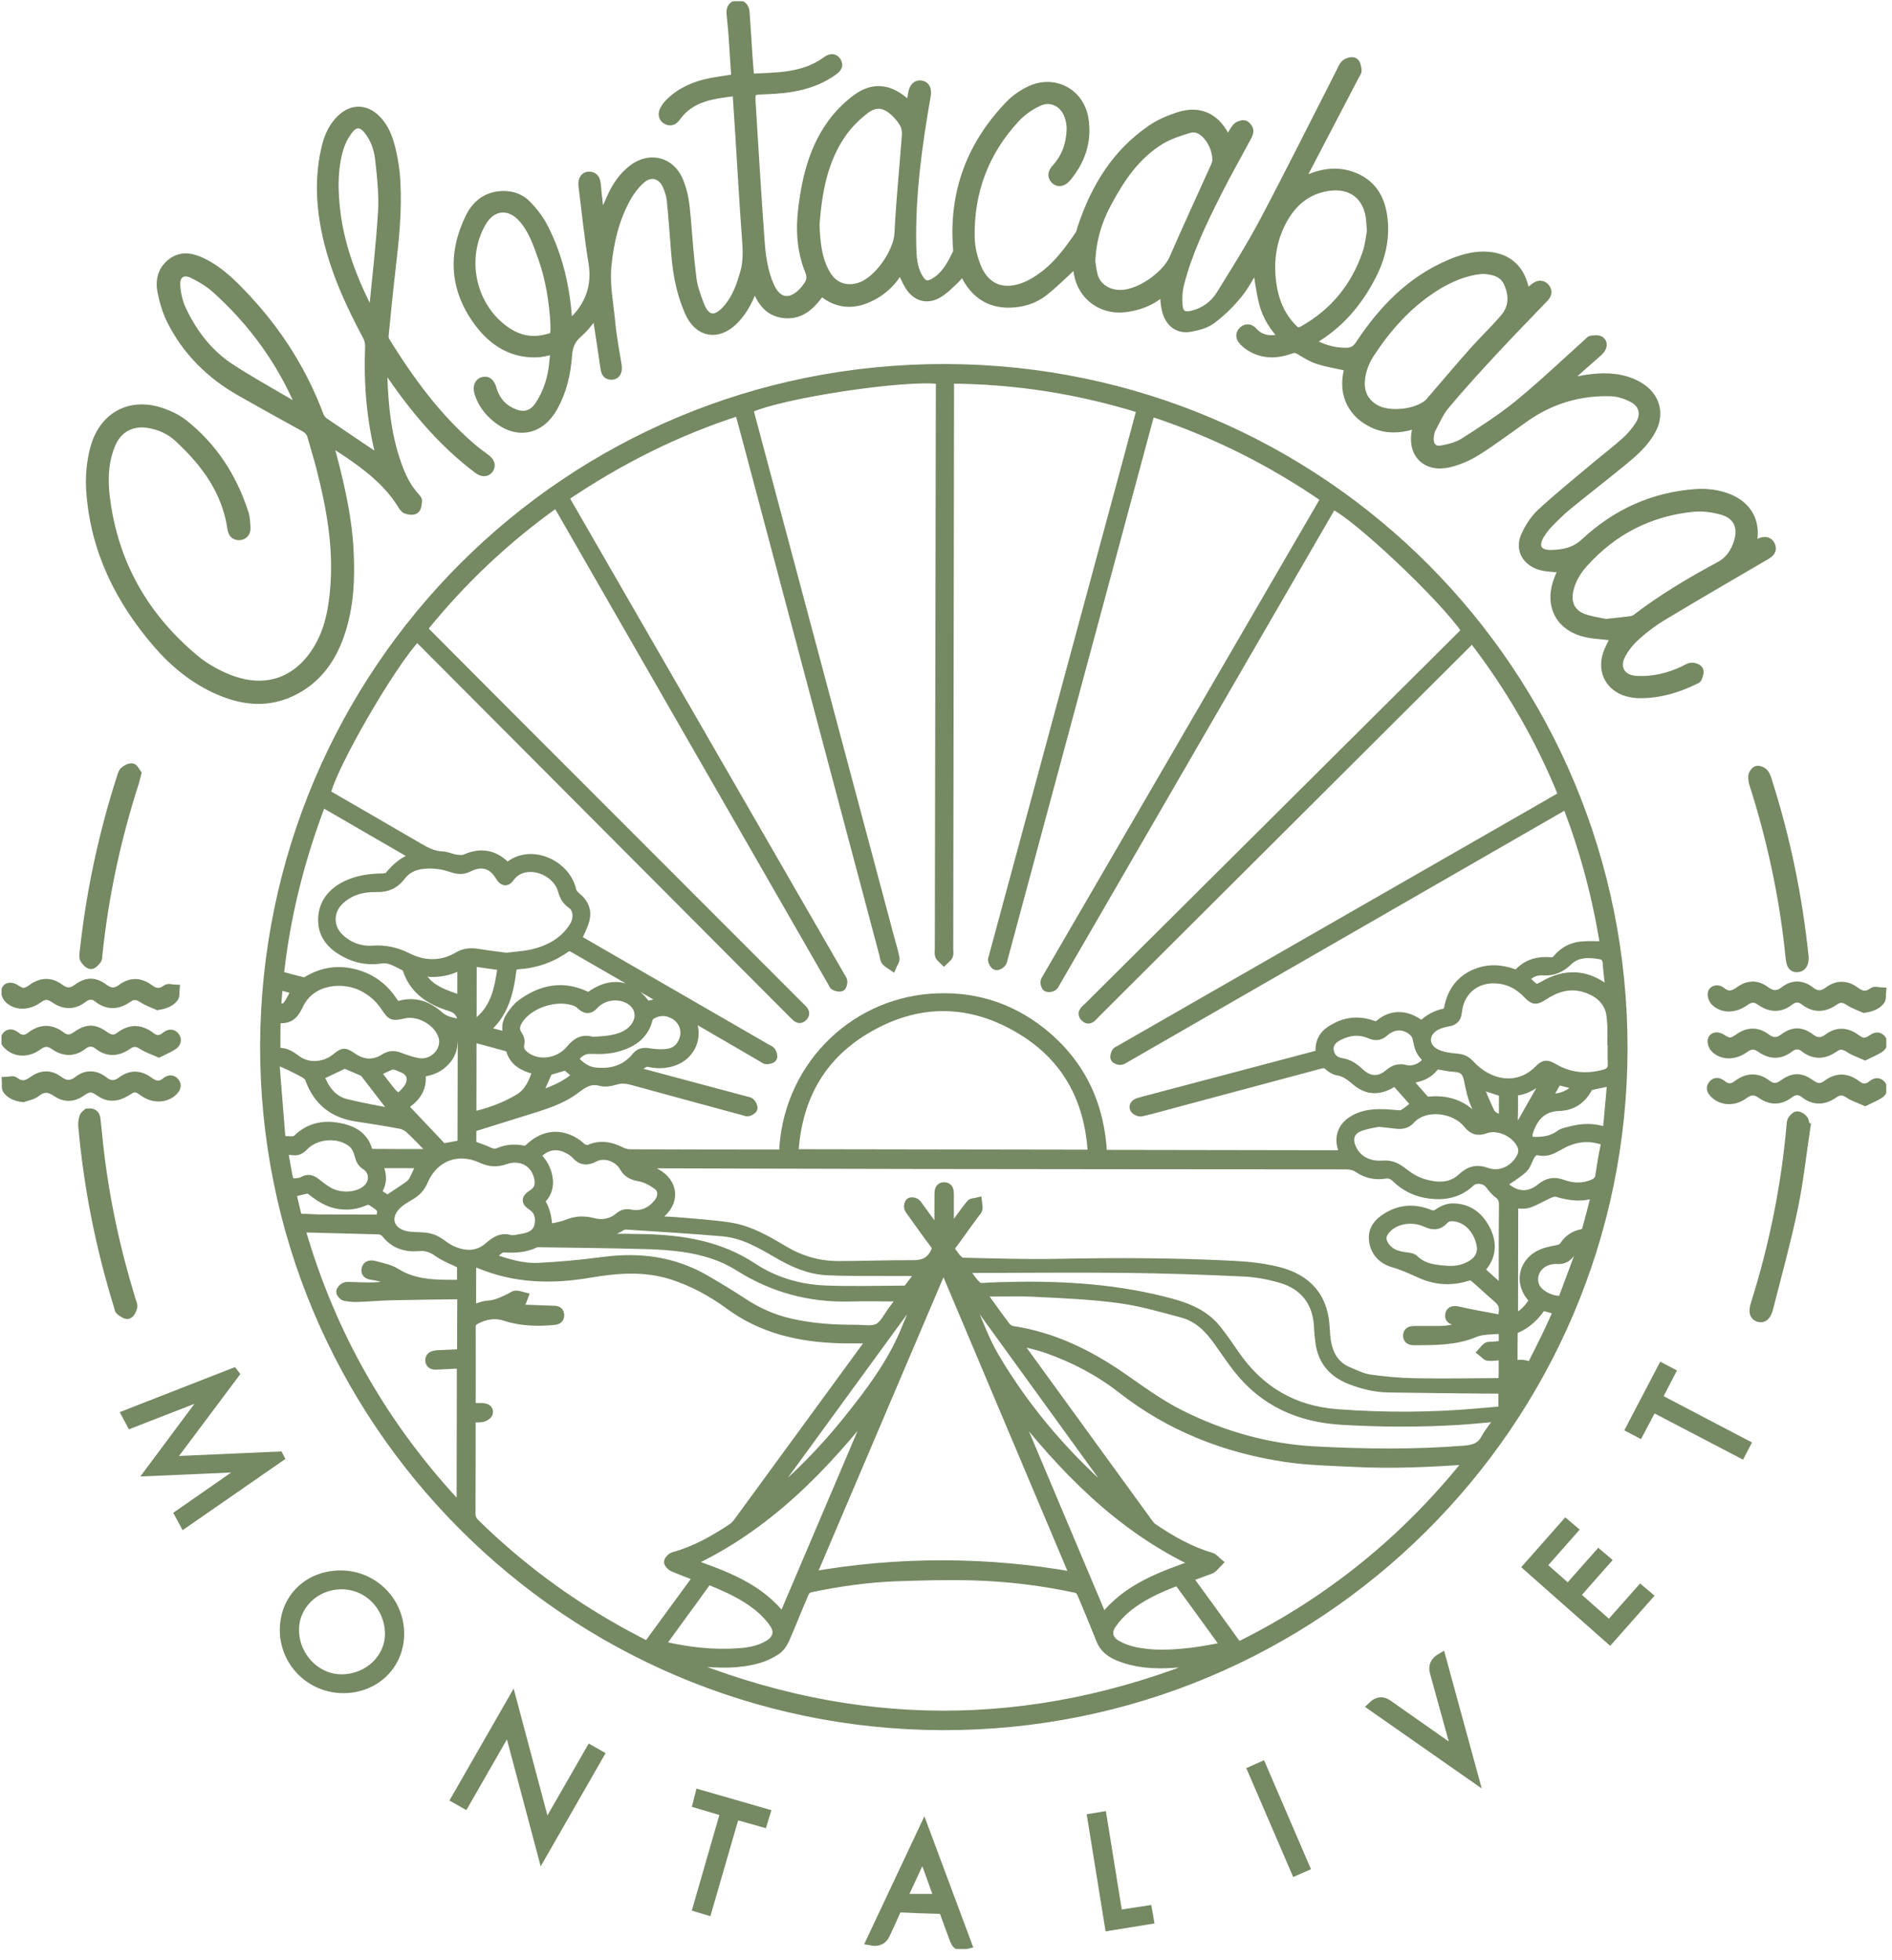 <svg width="195" height="202" viewBox="0 0 195 202" fill="none" xmlns="http://www.w3.org/2000/svg">
<g clip-path="url(#clip0_624_306)">
<path d="M27.308 107.758C27.466 69.266 58.441 37.928 97.446 38.021C136.267 38.114 167.293 69.465 167.243 108.103C167.193 146.691 135.727 177.939 97.117 177.829C58.498 177.719 27.232 146.335 27.308 107.758ZM97.831 39.04C97.831 39.399 97.83 39.665 97.83 39.931C97.802 59.242 97.775 78.553 97.747 97.863C97.747 98.074 97.798 98.309 97.722 98.489C97.646 98.668 97.439 98.792 97.29 98.94C97.144 98.788 96.936 98.659 96.869 98.479C96.795 98.275 96.846 98.025 96.846 97.795C96.882 78.47 96.918 59.146 96.954 39.821C96.954 39.579 96.954 39.336 96.955 39.107C93.452 38.566 80.144 40.594 77.133 42.114C77.177 42.309 77.215 42.513 77.268 42.713C82.087 60.773 86.908 78.833 91.728 96.893C91.896 97.523 92.102 98.145 92.21 98.785C92.246 98.999 92.034 99.256 91.935 99.494C91.725 99.347 91.468 99.237 91.321 99.043C91.193 98.873 91.188 98.61 91.129 98.388C86.415 80.656 81.702 62.925 76.988 45.194C76.739 44.256 76.481 43.32 76.211 42.322C69.695 44.402 63.724 47.422 58.109 51.23C58.226 51.446 58.313 51.615 58.407 51.779C67.807 68.082 77.207 84.385 86.607 100.689C86.692 100.837 86.824 100.991 86.83 101.146C86.837 101.331 86.778 101.633 86.663 101.682C86.498 101.751 86.237 101.675 86.052 101.588C85.935 101.533 85.875 101.347 85.799 101.215C76.511 85.046 67.223 68.877 57.935 52.709C57.758 52.4 57.572 52.097 57.372 51.761C52.118 55.488 47.53 59.825 43.525 64.811C43.7 64.995 43.828 65.135 43.962 65.27C46.885 68.205 49.806 71.142 52.733 74.073C62.641 83.991 72.552 93.905 82.46 103.823C82.723 104.087 83.133 104.376 82.744 104.777C82.348 105.186 82.067 104.764 81.791 104.514C81.777 104.502 81.764 104.487 81.75 104.474C68.96 91.635 56.169 78.796 43.378 65.958C43.247 65.826 43.107 65.703 42.972 65.576C40.359 68.26 34.117 79.051 33.574 81.82C33.71 81.904 33.853 81.997 34.001 82.083C37.053 83.85 40.11 85.609 43.154 87.391C43.923 87.841 44.683 88.227 45.607 88.259C46.055 88.274 46.491 88.507 46.943 88.574C47.282 88.625 47.684 88.674 47.977 88.544C49.631 87.808 51.035 88.123 52.248 89.435C52.305 89.41 52.366 89.398 52.407 89.363C54.68 87.428 58.293 89.113 58.888 91.751C58.948 92.014 59.165 92.286 59.384 92.461C60.15 93.074 60.499 93.86 60.262 94.793C60.089 95.473 59.725 96.105 59.435 96.786C59.469 96.808 59.561 96.875 59.659 96.932C66.1 100.653 72.54 104.373 78.981 108.093C79.146 108.189 79.361 108.257 79.457 108.402C79.566 108.567 79.666 108.859 79.59 108.992C79.512 109.129 79.217 109.18 79.013 109.191C78.882 109.198 78.74 109.069 78.608 108.992C76.205 107.595 73.804 106.195 71.401 104.798C71.269 104.722 71.125 104.666 70.867 104.544C70.99 104.761 71.037 104.844 71.084 104.926C72.072 106.679 71.262 108.765 69.343 109.384C68.522 109.65 67.694 109.666 66.847 109.465C66.641 109.416 66.344 109.526 66.159 109.659C65.889 109.854 65.683 110.137 65.422 110.41C65.602 110.471 65.726 110.522 65.854 110.556C69.501 111.532 73.149 112.505 76.796 113.481C76.981 113.531 77.206 113.554 77.328 113.675C77.467 113.812 77.599 114.059 77.57 114.231C77.547 114.365 77.285 114.497 77.106 114.552C76.979 114.591 76.809 114.507 76.662 114.467C72.833 113.429 69.004 112.396 65.179 111.343C64.592 111.182 64.05 111.117 63.443 111.305C62.962 111.455 62.382 111.562 61.915 111.435C60.817 111.135 60.102 111.627 59.283 112.248C57.783 113.385 55.968 113.899 54.191 114.455C52.33 115.039 50.466 115.619 48.596 116.202L48.593 118.051C49.203 118.28 49.79 118.463 50.341 118.722C50.715 118.898 51.045 118.957 51.432 118.793C52.251 118.446 53.093 118.396 53.968 118.585C54.15 118.624 54.432 118.492 54.582 118.348C56.063 116.929 57.841 116.765 59.489 117.928C59.691 118.071 59.855 118.281 60.072 118.39C60.26 118.483 60.542 118.573 60.706 118.498C61.84 117.979 62.902 118.176 63.966 118.705C64.259 118.85 64.606 118.96 64.929 118.961C70.013 118.983 75.096 118.983 80.18 118.989C80.383 118.989 80.587 118.99 80.788 118.99C81.046 110.255 87.718 103.557 95.898 102.928C100.159 102.6 104.033 103.753 107.379 106.436C111.381 109.647 113.366 113.9 113.603 119.019L138.634 119.06C138.569 118.887 138.518 118.746 138.463 118.607C137.926 117.246 138.37 116.049 139.68 115.37C140.968 114.701 142.347 114.78 143.731 114.9C144.028 114.925 144.388 114.992 144.618 114.861C145.103 114.585 145.521 114.19 145.971 113.84C145.228 113.002 144.509 112.19 143.794 111.384C141.942 112.686 140.693 112.17 139.748 111.374C139.183 110.897 138.655 110.471 137.894 110.35C137.556 110.296 137.207 110.075 136.948 109.838C136.664 109.578 136.42 109.561 136.075 109.653C131.171 110.973 126.265 112.281 121.359 113.593C120.118 113.925 118.884 114.28 117.634 114.572C117.435 114.619 117.056 114.449 116.963 114.272C116.797 113.958 117.07 113.755 117.372 113.653C117.481 113.616 117.593 113.587 117.704 113.558C122.595 112.264 127.486 110.97 132.377 109.676C133.614 109.348 134.851 109.021 136.115 108.687C135.978 107.666 136.274 106.851 137.092 106.286C138.442 105.353 139.91 105.122 141.463 105.688C141.777 105.802 141.973 105.786 142.226 105.572C143.156 104.786 144.216 104.613 145.346 105.05C145.766 105.212 146.142 105.488 146.562 105.725C147.228 105.061 148.019 104.598 148.986 104.436C149.126 104.413 149.292 104.134 149.326 103.951C149.628 102.337 150.438 101.11 151.968 100.425C153.28 99.837 154.615 99.879 155.943 100.359C156.233 100.463 156.394 100.448 156.628 100.209C157.476 99.347 158.561 99.065 159.732 99.159C160.084 99.187 160.3 99.138 160.517 98.87C161.153 98.089 161.999 97.635 162.986 97.541C163.786 97.466 164.599 97.528 165.436 97.53C164.626 92.5 163.353 87.616 161.489 82.853C161.284 82.964 161.166 83.025 161.051 83.091C146.033 91.736 131.015 100.381 115.996 109.025C115.831 109.12 115.657 109.258 115.484 109.263C115.304 109.268 115.035 109.183 114.962 109.051C114.889 108.918 114.971 108.659 115.058 108.492C115.12 108.374 115.297 108.311 115.43 108.235C130.028 99.859 144.626 91.483 159.224 83.107C159.852 82.746 160.477 82.38 161.135 81.999C158.763 76.114 155.63 70.722 151.76 65.716C151.598 65.868 151.471 65.983 151.349 66.104C138.516 78.9 125.684 91.698 112.848 104.491C112.57 104.767 112.266 105.282 111.82 104.811C111.416 104.384 111.896 104.091 112.166 103.822C125.025 91.024 137.887 78.23 150.748 65.434C150.892 65.291 151.026 65.138 151.155 65C148.904 61.618 139.647 52.891 137.321 51.955C137.189 52.181 137.053 52.411 136.919 52.642C127.558 68.812 118.198 84.984 108.836 101.154C108.731 101.335 108.643 101.561 108.482 101.666C108.335 101.761 108.066 101.791 107.914 101.718C107.799 101.663 107.74 101.402 107.736 101.232C107.734 101.095 107.843 100.95 107.919 100.819C117.179 84.877 126.44 68.936 135.701 52.995C136.008 52.468 136.315 51.94 136.649 51.365C131.055 47.493 125.068 44.507 118.587 42.395C118.5 42.666 118.421 42.877 118.363 43.093C113.363 61.659 108.365 80.226 103.364 98.793C103.32 98.958 103.29 99.159 103.179 99.266C103.048 99.393 102.807 99.529 102.665 99.487C102.52 99.444 102.397 99.204 102.34 99.026C102.3 98.898 102.376 98.728 102.416 98.58C107.016 81.572 111.618 64.563 116.219 47.555C116.703 45.764 117.179 43.972 117.674 42.123C111.213 40.107 104.646 39.068 97.831 39.04ZM48.568 135.046C49.178 134.867 49.755 134.586 50.347 134.55C51.19 134.498 51.879 134.123 52.602 133.788C52.794 133.699 52.975 133.528 53.167 133.52C53.412 133.509 53.663 133.624 53.911 133.685C53.819 133.91 53.776 134.184 53.62 134.348C53.437 134.538 53.154 134.631 52.797 134.834C53.041 134.897 53.143 134.944 53.247 134.948C54.45 134.996 55.654 135.039 56.857 135.079C57.203 135.091 57.617 135.038 57.651 135.52C57.688 136.035 57.261 136.054 56.891 136.085C55.254 136.219 53.638 136.164 52.057 135.646C50.993 135.297 49.98 135.493 49.003 136.006C48.657 136.188 48.526 136.412 48.529 136.814C48.544 139.383 48.53 141.951 48.528 144.52C48.527 144.704 48.547 144.887 48.56 145.117C48.967 145.117 49.327 145.113 49.687 145.12C50.023 145.126 50.368 145.235 50.306 145.613C50.276 145.8 49.942 146.022 49.712 146.071C49.349 146.147 48.959 146.09 48.56 146.089C48.544 146.321 48.524 146.47 48.524 146.619C48.52 149.744 48.525 152.868 48.505 155.993C48.503 156.436 48.653 156.741 48.962 157.045C53.38 161.385 58.301 165.05 63.703 168.073C64.686 168.623 65.691 169.136 66.734 169.691C68.506 167.27 70.241 164.899 71.981 162.52C71.061 162.161 70.2 161.847 69.36 161.482C69.168 161.398 68.906 161.106 68.937 160.97C68.983 160.77 69.238 160.528 69.449 160.47C71.661 159.86 73.623 158.748 75.513 157.492C75.745 157.337 75.941 157.106 76.108 156.878C80.603 150.738 85.093 144.594 89.581 138.449C89.677 138.318 89.753 138.174 89.885 137.96C88.691 137.958 87.582 137.984 86.476 137.95C82.395 137.825 78.569 136.959 75.182 134.469C73.398 133.158 71.43 132.086 69.289 131.398C66.461 130.488 63.607 130.715 60.753 131.202C56.88 131.862 53.081 131.781 49.399 130.23C49.16 130.129 48.865 130.158 48.576 130.124L48.568 135.046ZM66.973 125.819C68.06 125.873 69.01 125.893 69.954 125.974C71.709 126.125 73.472 126.235 75.21 126.502C77.293 126.821 79.088 127.906 80.87 128.956C82.584 129.965 84.425 130.478 86.396 130.478C88.965 130.477 91.533 130.375 94.102 130.391C95.119 130.398 95.85 130.116 96.35 129.193C96.549 128.825 96.629 128.595 96.355 128.233C95.534 127.148 94.751 126.034 93.958 124.928C93.847 124.774 93.705 124.613 93.674 124.438C93.647 124.281 93.702 124.028 93.813 123.952C93.926 123.875 94.181 123.909 94.32 123.988C94.476 124.076 94.578 124.265 94.691 124.418C95.355 125.321 96.015 126.227 96.765 127.253C96.784 126.915 96.802 126.733 96.802 126.551C96.808 125.401 96.806 124.251 96.814 123.101C96.816 122.743 96.847 122.344 97.319 122.353C97.785 122.361 97.811 122.758 97.811 123.117C97.813 124.267 97.809 125.417 97.812 126.567C97.813 126.701 97.844 126.834 97.873 127.061C98.088 126.772 98.237 126.574 98.385 126.374C98.942 125.618 99.482 124.848 100.072 124.118C100.184 123.979 100.491 123.997 100.708 123.943C100.731 124.165 100.797 124.393 100.763 124.606C100.738 124.759 100.583 124.893 100.481 125.033C99.817 125.948 99.141 126.855 98.489 127.779C97.72 128.866 97.656 128.499 98.507 129.642C98.677 129.871 98.992 130.132 99.245 130.137C102.504 130.206 105.766 130.314 109.025 130.25C115.087 130.13 121.146 130.142 127.2 130.46C128.686 130.538 130.191 130.702 131.632 131.053C134.179 131.676 136.003 133.149 136.446 135.909C136.54 136.493 136.548 137.091 136.603 137.682C136.758 139.346 137.339 140.745 139.016 141.419C139.725 141.705 140.435 142.07 141.176 142.174C142.707 142.387 144.258 142.529 145.803 142.557C148.716 142.609 151.632 142.563 154.546 142.54C154.686 142.539 154.94 142.374 154.944 142.277C154.977 141.424 154.965 140.57 154.966 139.659C154.384 139.708 153.888 139.795 153.399 139.767C153.2 139.756 153.015 139.494 152.823 139.347C152.978 139.178 153.107 138.965 153.296 138.855C153.446 138.768 153.669 138.809 153.86 138.791C154.216 138.756 154.572 138.72 154.962 138.681C154.963 138.196 155 137.772 154.944 137.359C154.925 137.213 154.67 136.975 154.54 136.986C153.685 137.059 152.76 137.013 151.996 137.335C149.996 138.176 147.919 138.136 145.833 138.158C145.492 138.162 145.126 138.125 145.109 137.69C145.091 137.208 145.482 137.174 145.84 137.171C146.704 137.164 147.567 137.17 148.43 137.169C149.502 137.166 150.498 136.855 151.472 136.383C151.032 136.256 150.591 136.171 150.146 136.111C149.784 136.061 149.392 135.996 149.442 135.54C149.492 135.079 149.887 135.082 150.25 135.154C150.775 135.259 151.296 135.387 151.823 135.489C152.847 135.687 153.874 135.873 154.962 136.075C154.963 135.716 154.933 135.464 154.969 135.223C155.061 134.613 154.827 134.179 154.366 133.786C153.533 133.079 152.751 132.315 151.917 131.609C151.772 131.486 151.453 131.452 151.26 131.516C149.612 132.064 147.965 131.948 146.434 131.257C145.504 130.837 144.603 130.419 143.613 130.134C142.497 129.814 141.711 129.003 141.593 127.796C141.469 126.545 142.317 125.821 143.298 125.301C144.592 124.616 145.956 124.627 147.302 125.163C147.679 125.313 147.916 125.295 148.27 125.05C148.674 124.771 149.208 124.544 149.689 124.538C151.377 124.515 152.512 125.488 153.185 126.919C153.808 128.243 153.672 129.571 152.636 130.712C152.59 130.763 152.565 130.833 152.507 130.935C153.296 131.646 154.071 132.345 154.967 133.153C154.967 132.787 154.968 132.582 154.968 132.378C154.972 129.656 154.961 126.934 154.992 124.212C154.999 123.682 154.87 123.325 154.43 123.007C154.082 122.756 153.809 122.388 153.54 122.042C153.084 121.458 152.048 121.331 151.524 121.829C150.365 122.932 148.961 123.233 147.428 123.053C146.075 122.895 144.886 122.352 143.904 121.394C143.555 121.054 143.201 120.913 142.676 120.996C141.742 121.143 140.829 120.937 140.042 120.402C139.616 120.112 139.192 120.03 138.698 120.029C123.833 120.021 108.968 120.01 94.102 119.987C84.722 119.973 75.343 119.941 65.963 119.917C65.731 119.916 65.499 119.916 65.267 119.916C65.257 119.992 65.246 120.068 65.236 120.145C65.433 120.209 65.629 120.274 65.826 120.338C66.42 120.532 67.065 120.636 67.601 120.935C69.495 121.991 69.584 123.966 67.833 125.252C67.594 125.427 67.338 125.579 66.973 125.819ZM151.471 150.424C147.426 150.723 143.444 150.899 139.456 150.693C137.121 150.573 134.767 150.532 132.462 150.184C126.295 149.252 120.626 147.037 115.674 143.166C113.323 141.329 110.72 139.963 107.917 138.979C106.917 138.628 105.866 138.419 104.839 138.144C104.865 138.426 104.947 138.573 105.046 138.708C109.459 144.79 113.874 150.871 118.292 156.949C118.437 157.149 118.594 157.36 118.794 157.496C120.67 158.775 122.631 159.886 124.83 160.534C125.078 160.607 125.267 160.878 125.484 161.057C125.297 161.25 125.124 161.46 124.917 161.627C124.788 161.731 124.61 161.778 124.449 161.837C123.779 162.084 123.107 162.327 122.388 162.589C124.037 164.857 125.657 167.067 127.251 169.295C127.518 169.667 127.728 169.703 128.132 169.5C137.169 164.968 144.83 158.741 151.161 150.871C151.264 150.743 151.349 150.6 151.471 150.424ZM124.556 171.231C124.552 171.179 124.548 171.126 124.544 171.074C123.25 171.195 121.959 171.357 120.662 171.426C118.832 171.524 117.017 171.4 115.295 170.692C114.494 170.363 113.827 169.876 113.486 169.028C112.83 167.394 112.167 165.763 111.474 164.145C111.388 163.943 111.126 163.728 110.91 163.681C107.398 162.926 103.839 162.49 100.251 162.394C97.685 162.325 95.113 162.391 92.546 162.477C89.495 162.579 86.477 163.009 83.49 163.634C83.261 163.682 82.982 163.914 82.888 164.13C82.189 165.745 81.554 167.389 80.843 168.998C80.658 169.417 80.34 169.848 79.965 170.095C79.4 170.467 78.755 170.769 78.102 170.95C76.114 171.503 74.082 171.449 72.05 171.236C71.669 171.196 71.29 171.137 70.91 171.089C70.538 171.042 70.165 170.998 69.792 170.953C69.791 171.016 69.789 171.078 69.788 171.14C88.034 178.689 106.291 178.712 124.556 171.231ZM97.243 130.367C92.651 141.151 88.127 151.777 83.557 162.51C88.132 161.699 92.643 161.316 97.19 161.323C101.738 161.331 106.25 161.727 110.825 162.556C106.291 151.81 101.801 141.169 97.243 130.367ZM81.787 118.95L112.62 119C112.346 113.487 110.078 109.096 105.404 106.21C100.069 102.916 94.519 102.882 89.148 106.122C84.401 108.986 82.09 113.391 81.787 118.95ZM101.275 133.144C101.251 133.226 101.227 133.308 101.204 133.391C102.009 134.504 102.801 135.628 103.632 136.722C103.796 136.937 104.099 137.133 104.363 137.173C108.552 137.814 112.227 139.617 115.672 142.01C117.604 143.352 119.526 144.762 121.618 145.811C126.004 148.011 130.664 149.335 135.611 149.589C140.729 149.853 145.839 149.915 150.953 149.5C151.888 149.424 152.631 149.212 153.114 148.318C153.466 147.665 153.96 147.089 154.386 146.474C154.466 146.358 154.52 146.223 154.62 146.031C154.269 146.052 154.003 146.062 153.737 146.084C152.611 146.178 151.486 146.296 150.358 146.366C146.336 146.613 142.314 146.596 138.291 146.357C133.933 146.098 130.268 144.485 127.551 140.982C126.882 140.12 126.266 139.216 125.639 138.322C124.682 136.958 123.548 135.773 121.899 135.328C119.743 134.746 117.577 134.117 115.373 133.82C112.532 133.436 109.652 133.314 106.785 133.17C104.952 133.077 103.112 133.147 101.275 133.144ZM47.605 130.303C46.701 129.852 45.857 129.551 45.157 129.048C44.512 128.585 43.917 128.39 43.12 128.457C41.869 128.563 40.702 128.226 39.875 127.203C39.599 126.86 39.321 126.733 38.912 126.724C36.42 126.666 33.928 126.594 31.435 126.531C31.291 126.527 31.145 126.555 30.926 126.575C34.081 137.622 39.604 147.236 47.56 155.635L47.584 140.54C46.727 140.583 45.909 140.619 45.092 140.666C44.744 140.686 44.375 140.678 44.334 140.256C44.29 139.803 44.676 139.714 45.035 139.671C45.224 139.649 45.418 139.659 45.609 139.65C46.259 139.62 46.909 139.588 47.554 139.557C47.581 139.47 47.611 139.416 47.611 139.363C47.617 137.523 47.612 135.682 47.63 133.842C47.634 133.433 47.374 133.414 47.103 133.418C44.824 133.445 42.545 133.468 40.267 133.522C39.157 133.549 38.05 133.654 36.941 133.692C36.483 133.708 36.015 133.679 35.567 133.592C35.398 133.558 35.159 133.304 35.157 133.147C35.154 132.987 35.374 132.764 35.55 132.678C35.722 132.593 35.962 132.635 36.171 132.639C36.957 132.651 37.744 132.708 38.528 132.677C39.284 132.648 40.036 132.532 40.79 132.454C40.083 131.822 39.283 131.55 38.423 131.433C38.06 131.384 37.676 131.294 37.755 130.833C37.832 130.388 38.247 130.364 38.587 130.46C39.322 130.667 40.123 130.798 40.751 131.193C42.883 132.535 45.233 132.407 47.602 132.411L47.605 130.303ZM99.251 130.706C99.799 131.439 100.172 132.14 100.737 132.612C101.022 132.85 101.653 132.683 102.127 132.687C102.414 132.689 102.702 132.666 102.989 132.657C108.658 132.48 114.292 132.73 119.826 134.109C121.907 134.628 123.948 135.255 125.361 137.026C126.017 137.849 126.62 138.716 127.213 139.587C129.763 143.329 133.285 145.407 137.802 145.746C142.724 146.116 147.647 146.096 152.566 145.645C153.345 145.574 154.124 145.512 154.93 145.443L154.933 143.145C154.288 143.144 153.681 143.148 153.074 143.141C149.757 143.106 146.44 143.079 143.123 143.024C141.77 143.002 140.47 142.691 139.205 142.199C137.38 141.488 136.285 140.219 136.062 138.247C136.009 137.772 135.949 137.295 135.931 136.817C135.836 134.305 134.537 132.488 132.097 131.762C130.842 131.388 129.516 131.136 128.21 131.074C124.131 130.881 120.048 130.741 115.965 130.698C110.654 130.642 105.341 130.699 100.029 130.707C99.826 130.707 99.623 130.706 99.251 130.706ZM52.198 98.703C53.114 98.584 54.041 98.542 54.928 98.333C56.632 97.929 58.111 97.119 59.113 95.611C59.685 94.751 59.637 93.67 58.933 93.176C58.425 92.82 58.167 92.381 58.009 91.796C57.386 89.495 53.917 88.398 52.487 90.478C52.18 90.924 51.853 90.8 51.572 90.331C51.348 89.956 51.042 89.579 50.68 89.345C49.898 88.841 49.061 88.979 48.269 89.378C47.713 89.659 47.196 89.626 46.612 89.424C46.004 89.214 45.35 89.064 44.709 89.031C43.43 88.965 42.162 89.163 41.333 90.251C40.661 91.131 39.908 91.471 38.792 91.447C37.357 91.417 35.97 91.776 34.897 92.856C33.818 93.942 33.828 95.598 34.923 96.664C35.897 97.612 37.113 98.055 38.432 97.969C39.704 97.885 40.829 98.131 41.961 98.699C43.73 99.586 45.537 99.62 47.288 98.579C47.92 98.204 48.583 98.19 49.287 98.305C50.248 98.463 51.217 98.571 52.198 98.703ZM166.203 107.234L166.159 107.234C166.16 106.659 166.2 106.081 166.151 105.511C166.101 104.929 166.073 104.306 165.84 103.788C165.348 102.692 164.384 102.076 163.258 101.755C161.726 101.317 160.355 101.753 159.063 102.603C158.286 103.114 158.065 103.074 157.429 102.406C156.515 101.446 155.428 100.908 154.082 100.858C152.206 100.787 150.663 101.93 150.265 103.75C150.216 103.974 150.187 104.202 150.155 104.429C150.08 104.958 149.782 105.214 149.248 105.303C148.803 105.378 148.34 105.501 147.95 105.719C146.656 106.443 146.644 107.934 147.969 108.601C148.591 108.914 149.346 109.031 150.053 109.084C150.631 109.127 151.05 109.269 151.448 109.708C153.374 111.832 156.406 112.495 158.6 110.29C159.21 109.677 159.428 109.72 160.18 110.151C161.834 111.1 163.583 111.229 165.396 110.728C165.927 110.581 166.239 110.267 166.209 109.648C166.17 108.845 166.202 108.039 166.203 107.234ZM28.744 100.571C29.61 100.802 30.4 101.026 31.198 101.214C31.356 101.251 31.573 101.188 31.719 101.1C33.246 100.178 34.878 99.95 36.588 100.405C38.247 100.846 39.551 101.809 40.486 103.254C40.676 103.547 40.844 103.743 41.263 103.629C42.792 103.215 44.12 103.715 45.241 104.721C45.955 105.361 46.813 105.378 47.641 105.635C47.719 104.673 47.339 104.047 46.499 103.757C46.264 103.676 46.025 103.603 45.792 103.517C44.043 102.87 42.661 101.832 42.029 99.991C41.981 99.852 41.914 99.658 41.803 99.609C40.979 99.246 40.249 98.655 39.227 98.814C37.754 99.044 36.362 98.688 35.11 97.889C34.139 97.27 33.433 96.429 33.309 95.224C33.132 93.494 34.011 92.071 35.748 91.257C36.881 90.726 38.084 90.55 39.324 90.531C39.593 90.527 39.966 90.496 40.109 90.326C40.86 89.433 41.675 88.652 42.981 88.319C39.632 86.38 36.415 84.517 33.149 82.625C30.912 88.461 29.411 94.374 28.744 100.571ZM52.743 127.805C52.746 127.821 52.748 127.837 52.751 127.853C53.239 127.764 53.733 127.699 54.213 127.581C54.909 127.409 55.444 127.022 55.585 126.277C55.742 125.445 55.567 124.733 54.791 124.23C54.217 123.858 54.249 123.52 54.83 123.155C55.48 122.748 55.7 122.256 55.57 121.504C55.281 119.831 53.761 118.928 52.048 119.518C51.185 119.816 50.472 119.771 49.642 119.388C47.138 118.232 44.664 119.22 43.603 121.727C43.33 122.373 42.896 122.837 42.29 123.19C41.765 123.496 41.214 123.812 40.802 124.245C39.7 125.403 40.024 126.822 41.543 127.311C42.283 127.549 43.125 127.455 43.915 127.559C44.273 127.607 44.643 127.718 44.958 127.891C45.476 128.175 45.923 128.595 46.453 128.847C47.81 129.493 49.205 129.564 50.385 128.528C51.074 127.922 51.707 127.52 52.628 127.803C52.663 127.814 52.705 127.805 52.743 127.805ZM50.453 129.629C52.127 130.205 53.768 130.747 55.484 130.666C57.737 130.559 59.99 130.339 62.227 130.047C65.894 129.568 69.378 130.004 72.615 131.868C73.975 132.651 75.317 133.471 76.63 134.33C78.091 135.285 79.653 135.976 81.349 136.375C83.601 136.904 85.892 137.057 88.197 137.046C88.982 137.043 89.889 137.236 90.518 136.911C91.163 136.576 91.542 135.722 92.026 135.086C92.39 134.607 92.735 134.114 93.074 133.648C91.195 133.645 89.376 133.599 87.56 133.647C83.457 133.758 79.683 132.725 76.21 130.546C75.597 130.161 74.945 129.818 74.275 129.548C71.765 128.536 69.108 128.318 66.444 128.244C62.804 128.142 59.163 128.112 55.522 128.056C55.391 128.054 55.246 128.066 55.131 128.121C54.128 128.597 53.07 128.662 51.984 128.591C51.799 128.579 51.572 128.659 51.421 128.772C51.101 129.01 50.819 129.299 50.453 129.629ZM123.446 161.155C115.38 157.409 109.512 151.25 104.202 144.433C107.357 151.916 110.513 159.399 113.682 166.915C116.182 163.649 119.802 162.449 123.446 161.155ZM70.951 161.071C74.571 162.377 78.223 163.584 80.685 166.864C83.889 159.334 87.067 151.863 90.245 144.393C84.907 151.216 79.015 157.344 70.951 161.071ZM28.401 108.409C28.49 108.441 28.599 108.516 28.702 108.509C29.45 108.46 29.99 108.85 30.557 109.271C31.708 110.127 33.412 110.033 34.575 109.119C35.446 108.435 35.449 108.43 36.403 109.06C37.476 109.769 38.575 109.789 39.642 109.109C40.157 108.781 40.607 108.768 41.154 108.974C41.796 109.215 42.456 109.454 43.129 109.56C44.773 109.818 46.178 108.202 45.654 106.716C45.118 105.201 43.165 104.12 41.608 104.479C40.464 104.743 40.381 104.73 39.718 103.728C39.129 102.839 38.353 102.178 37.42 101.691C35.445 100.658 32.045 100.838 30.758 103.579C30.331 104.49 29.879 105.03 28.834 104.955C28.701 104.945 28.43 105.205 28.425 105.347C28.387 106.359 28.402 107.373 28.401 108.409ZM142.38 115.672C142.369 115.64 142.358 115.609 142.348 115.577C141.592 115.753 140.8 115.841 140.088 116.126C139.106 116.518 138.845 117.379 139.273 118.349C139.798 119.54 140.973 120.241 142.529 120.121C143.38 120.056 143.968 120.365 144.601 120.861C145.207 121.336 145.904 121.771 146.632 121.994C148.025 122.42 149.513 122.509 150.658 121.446C151.481 120.681 152.176 120.484 153.247 120.865C154.583 121.339 156.029 120.658 156.736 119.423C156.99 118.978 157.077 118.496 156.844 117.999C156.232 116.694 154.406 115.844 153.067 116.335C152.284 116.623 151.799 116.444 151.292 115.81C149.975 114.165 146.849 113.722 145.339 115.399C144.938 115.844 144.425 115.911 143.863 115.834C143.37 115.767 142.875 115.725 142.38 115.672ZM56.435 126.704C57.156 126.53 57.854 126.446 58.48 126.189C59.36 125.827 60.203 125.801 61.11 126.037C62.109 126.297 63.057 126.121 63.859 125.433C64.197 125.143 64.529 125.087 64.967 125.166C66.199 125.388 67.186 124.918 67.925 123.937C68.358 123.362 68.358 122.577 67.812 122.17C67.264 121.762 66.606 121.393 65.948 121.272C65.232 121.141 64.725 120.954 64.346 120.285C63.74 119.215 62.299 118.724 61.252 119.269C60.467 119.678 59.924 119.609 59.344 118.96C59.075 118.66 58.673 118.449 58.295 118.281C57.191 117.789 55.999 118.129 55.216 119.134C55.87 119.75 56.307 120.496 56.458 121.396C56.619 122.357 56.308 123.159 55.589 123.785C56.109 124.407 56.392 125.38 56.435 126.704ZM56.333 127.586C56.723 127.606 57.333 127.662 57.943 127.665C60.8 127.681 63.658 127.626 66.514 127.703C70.419 127.809 74.17 128.414 77.561 130.656C79.781 132.124 82.366 132.893 85.049 132.997C87.746 133.102 90.451 133.019 93.153 133.011C93.299 133.011 93.506 132.992 93.579 132.9C94.081 132.267 94.554 131.612 94.992 131.024C93.578 131.022 92.22 131.026 90.861 131.016C88.984 131.003 87.104 131.037 85.231 130.943C83.376 130.849 81.723 130.102 80.129 129.17C78.377 128.145 76.59 127.114 74.516 126.934C71.216 126.648 67.907 126.457 64.602 126.236C64.42 126.223 64.2 126.253 64.054 126.349C62.945 127.072 61.772 127.125 60.523 126.799C60.138 126.699 59.688 126.706 59.297 126.795C58.243 127.037 57.205 127.349 56.333 127.586ZM61.059 107.373C61.661 107.322 62.297 107.314 62.916 107.205C63.89 107.033 64.821 106.733 65.457 105.892C66.24 104.857 65.967 103.596 64.826 102.967C63.645 102.317 62.053 102.591 61.154 103.601C60.796 104.003 60.422 104.024 60.011 103.677C59.838 103.531 59.669 103.36 59.467 103.27C57.531 102.403 54.499 103.349 53.385 105.143C53.051 105.681 52.968 106.185 53.362 106.742C53.502 106.941 53.614 107.259 53.56 107.478C53.382 108.186 53.703 108.613 54.237 108.975C55.585 109.887 57.634 109.6 58.803 108.207C59.427 107.463 60.058 107.05 61.059 107.373ZM126.386 169.736C124.722 167.436 123.168 165.279 121.593 163.138C121.513 163.029 121.216 162.978 121.072 163.033C119.333 163.701 117.641 164.478 116.183 165.652C115.568 166.148 115.001 166.75 114.557 167.402C113.984 168.24 114.197 169.053 115.068 169.551C115.606 169.859 116.214 170.093 116.82 170.229C118.767 170.668 120.742 170.568 122.705 170.344C123.894 170.209 125.07 169.958 126.386 169.736ZM68.044 169.544C68.18 169.605 68.26 169.658 68.348 169.679C70.897 170.277 73.478 170.57 76.094 170.391C77.184 170.317 78.266 170.129 79.228 169.554C80.137 169.009 80.392 168.191 79.795 167.318C79.35 166.666 78.779 166.069 78.164 165.572C76.723 164.408 75.046 163.645 73.34 162.948C73.026 162.82 72.867 162.901 72.682 163.161C71.793 164.407 70.885 165.64 69.984 166.877C69.345 167.756 68.705 168.635 68.044 169.544ZM44.721 118.883C44.539 118.675 44.426 118.533 44.3 118.405C43.629 117.72 42.975 117.017 42.272 116.367C42.011 116.126 41.65 115.921 41.305 115.856C39.8 115.572 38.286 115.325 36.77 115.103C34.41 114.758 32.802 113.498 31.969 111.26C31.935 111.17 31.921 111.061 31.86 110.997C31.725 110.856 31.582 110.709 31.413 110.617C30.879 110.327 30.338 110.049 29.789 109.789C29.363 109.587 28.922 109.419 28.487 109.236C28.421 109.292 28.354 109.349 28.288 109.405C28.507 112.139 28.725 114.873 28.94 117.563C29.45 117.59 29.811 117.631 30.17 117.616C30.339 117.61 30.547 117.539 30.664 117.423C31.777 116.321 33.149 115.97 34.634 116.191C36.13 116.415 37.455 116.975 37.907 118.655C37.941 118.78 38.209 118.917 38.37 118.919C40.325 118.94 42.281 118.937 44.237 118.937C44.362 118.937 44.487 118.91 44.721 118.883ZM164.474 122.914C163.088 123.446 161.768 123.258 160.438 122.856C160.2 122.784 159.868 122.914 159.613 123.027C158.904 123.341 158.238 123.77 157.506 124.005C157.045 124.152 156.498 124.031 155.976 124.03L155.956 135.984C157.001 135.605 157.611 134.852 158.161 134.005C158.061 133.895 157.999 133.825 157.935 133.756C156.662 132.376 156.909 130.385 158.541 129.437C159.1 129.112 159.786 128.961 160.434 128.848C160.811 128.783 161.062 128.677 161.269 128.364C161.703 127.709 162.319 127.329 163.099 127.181C163.268 127.149 163.491 126.953 163.538 126.789C163.865 125.649 164.154 124.497 164.448 123.348C164.479 123.226 164.465 123.093 164.474 122.914ZM68.681 103.231C68.476 103.106 68.299 102.994 68.119 102.89C65.1 101.14 62.084 99.388 59.057 97.654C58.884 97.555 58.551 97.504 58.417 97.601C56.932 98.677 55.282 99.278 53.46 99.399C52.965 99.431 52.774 99.58 52.704 100.131C52.415 102.407 51.853 104.585 49.935 106.123C49.913 106.14 49.918 106.193 49.903 106.268C50.721 106.483 51.539 106.699 52.481 106.947C52.093 106.044 52.246 105.314 52.715 104.659C53.002 104.257 53.308 103.835 53.697 103.544C55.864 101.925 58.176 101.502 60.674 102.816C62.915 101.079 65.053 101.409 66.623 103.701C67.308 103.545 67.968 103.394 68.681 103.231ZM149.273 130.975C150.185 131.022 151.029 130.806 151.794 130.32C152.47 129.89 152.813 129.195 152.708 128.458C152.542 127.291 151.768 125.881 150.333 125.476C149.8 125.326 149.211 125.279 148.815 125.708C148.244 126.326 147.717 126.309 146.986 125.982C145.459 125.3 143.699 125.658 142.8 126.715C142.292 127.313 142.267 127.845 142.719 128.488C143.252 129.246 144.044 129.472 144.907 129.575C145.184 129.608 145.535 129.638 145.71 129.811C146.714 130.804 147.991 130.887 149.273 130.975ZM95.415 132.231C95.375 132.198 95.336 132.165 95.296 132.132C89.718 139.783 84.139 147.435 78.561 155.086C78.846 155.028 79.027 154.888 79.203 154.741C82.172 152.268 84.874 149.528 87.292 146.519C89.657 143.576 91.945 140.576 93.383 137.032C94.037 135.422 94.736 133.831 95.415 132.231ZM99.184 132.139C99.141 132.163 99.098 132.187 99.055 132.21C99.371 132.962 99.673 133.72 100.004 134.465C100.803 136.265 101.46 138.151 102.452 139.839C105.852 145.62 110.226 150.599 115.349 154.923C115.481 155.035 115.634 155.123 115.776 155.222C115.799 155.195 115.821 155.168 115.843 155.142C110.29 147.474 104.737 139.807 99.184 132.139ZM47.653 117.988C47.653 117.79 47.653 117.583 47.654 117.375C47.661 114.119 47.668 110.862 47.675 107.605C47.677 106.91 47.329 106.492 46.632 106.352C46.603 106.346 46.566 106.374 46.5 106.398C46.789 107.408 46.69 108.362 46.004 109.202C45.325 110.034 44.406 110.411 43.325 110.504C43.628 112.154 42.81 113.182 41.546 113.959C41.584 114.046 41.595 114.107 41.63 114.144C42.904 115.497 44.178 116.849 45.46 118.194C45.54 118.277 45.699 118.351 45.806 118.334C46.407 118.238 47.005 118.113 47.653 117.988ZM29.169 118.554C29.327 119.443 29.463 120.266 29.621 121.085C29.787 121.936 29.948 122.041 30.815 121.903C30.963 121.879 31.12 121.839 31.248 121.763C31.737 121.473 32.146 121.601 32.56 121.934C32.961 122.258 33.374 122.576 33.818 122.835C35.097 123.584 36.984 123.434 37.908 122.541C38.669 121.805 38.579 120.654 37.686 120.082C37.294 119.831 37.16 119.501 37.045 119.066C36.927 118.612 36.706 118.095 36.362 117.807C34.957 116.634 32.531 116.816 31.277 118.137C30.959 118.472 30.634 118.64 30.165 118.564C29.872 118.517 29.565 118.554 29.169 118.554ZM154.742 122.007C155.952 123.309 157.433 123.606 158.826 122.466C159.534 121.887 160.178 121.775 161.034 122.083C162.097 122.466 163.202 122.514 164.282 122.021C164.649 121.853 164.854 121.625 164.916 121.222C165.075 120.203 165.224 119.179 165.449 118.173C165.553 117.705 165.371 117.548 164.996 117.437C163.532 117.002 162.126 117.245 160.839 117.967C160.103 118.381 159.441 118.808 158.555 118.569C158.42 118.532 158.226 118.564 158.11 118.641C157.945 118.752 157.795 118.914 157.694 119.087C157.43 119.54 157.296 120.121 156.93 120.45C156.265 121.049 155.469 121.503 154.742 122.007ZM147.194 109.231C146.36 108.299 146.343 108.234 146.079 106.99C146.028 106.747 145.873 106.487 145.689 106.319C144.812 105.514 143.602 105.509 142.677 106.33C142.215 106.74 141.802 106.811 141.224 106.561C140.102 106.076 138.978 106.203 137.905 106.771C137.288 107.099 136.853 107.553 136.97 108.323C137.08 109.049 137.592 109.453 138.242 109.552C139.036 109.674 139.587 110.089 140.147 110.609C141.124 111.514 142.183 111.538 143.193 110.677C143.713 110.234 144.198 110.094 144.866 110.264C145.727 110.483 146.751 109.987 147.194 109.231ZM48.615 106.877L48.602 115.126C50.349 114.734 51.991 114.153 53.492 113.253C54.567 112.609 55.03 111.501 55.395 110.316C55.249 110.266 55.148 110.225 55.044 110.198C53.914 109.906 52.979 109.389 52.636 108.163C52.609 108.068 52.527 107.94 52.445 107.917C51.194 107.568 49.94 107.234 48.615 106.877ZM61.257 108.129C61.133 108.128 60.903 108.129 60.673 108.127C60.123 108.123 59.385 108.601 59.219 109.093C59.19 109.179 59.223 109.333 59.287 109.396C59.849 109.959 60.484 110.436 61.296 110.524C62.991 110.707 64.49 110.31 65.612 108.92C65.951 108.501 66.366 108.456 66.897 108.544C67.542 108.651 68.229 108.692 68.871 108.591C69.809 108.444 70.376 107.787 70.582 106.87C70.775 106.012 70.365 105.083 69.573 104.6C68.778 104.115 67.939 104.088 67.124 104.565C66.966 104.657 66.814 104.856 66.769 105.034C66.459 106.261 65.693 107.081 64.555 107.573C63.538 108.014 62.469 108.191 61.257 108.129ZM166.157 111.404C165.378 111.563 164.705 111.687 164.039 111.846C163.88 111.884 163.684 112.003 163.613 112.141C163.009 113.304 162 113.966 160.759 114.004C159.081 114.056 158.185 114.896 157.609 116.36C157.402 116.886 157.341 117.279 157.708 117.66C158.826 117.726 159.878 117.659 160.808 116.965C161.085 116.758 161.482 116.7 161.832 116.605C163.092 116.264 164.351 116.215 165.675 116.747C165.84 114.914 165.998 113.165 166.157 111.404ZM144.887 111.197C145.608 112.021 146.24 112.758 146.894 113.474C146.967 113.554 147.172 113.541 147.311 113.527C149.167 113.348 150.759 113.883 152.015 115.284C152.305 115.607 152.546 115.67 152.822 115.423C152.495 114.71 152.133 114.053 151.89 113.354C151.647 112.652 151.513 111.912 151.352 111.184C151.168 110.356 150.73 110.017 149.901 109.981C149.371 109.959 148.847 109.819 148.318 109.751C148.173 109.732 147.94 109.728 147.88 109.812C147.178 110.788 146.178 111.123 144.887 111.197ZM40.739 114.811C40.728 114.682 40.739 114.636 40.72 114.612C39.684 113.263 38.647 111.916 37.605 110.573C37.55 110.502 37.464 110.446 37.381 110.41C36.739 110.132 36.095 109.86 35.521 109.616C34.656 110.028 33.788 110.442 32.874 110.878C33.387 112.173 34.134 113.395 35.672 113.777C37.335 114.19 39.032 114.469 40.739 114.811ZM39.245 125.687C39.472 124.541 39.46 124.558 38.438 123.866C38.105 123.641 37.862 123.645 37.503 123.8C36.682 124.154 35.819 124.253 34.916 124.113C33.867 123.951 33.026 123.414 32.217 122.785C32.061 122.663 31.845 122.497 31.685 122.523C31.133 122.612 30.594 122.777 30.008 122.923C30.176 123.619 30.361 124.34 30.523 125.067C30.614 125.478 30.849 125.622 31.26 125.617C31.815 125.609 32.37 125.671 32.926 125.674C35.012 125.685 37.099 125.684 39.245 125.687ZM166.002 102.33C165.884 101.234 165.753 100.233 165.679 99.228C165.644 98.742 165.409 98.46 164.976 98.382C163.795 98.167 162.544 98.131 161.652 98.985C160.854 99.75 160.098 100.115 158.989 100.033C158.289 99.981 157.574 100.277 157.117 100.935C157.468 101.258 157.759 101.567 158.096 101.814C158.222 101.906 158.478 101.914 158.632 101.853C158.968 101.72 159.27 101.506 159.597 101.346C161.727 100.305 163.713 100.567 165.564 102.02C165.679 102.11 165.803 102.19 166.002 102.33ZM157.831 140.879C158.363 139.814 158.94 138.691 159.489 137.554C159.887 136.729 160.25 135.887 160.636 135.035C160.044 134.872 159.497 134.721 158.918 134.562C158.217 135.624 157.338 136.483 156.137 136.97C156.039 137.01 155.923 137.159 155.922 137.259C155.905 138.403 155.908 139.548 155.906 140.74C156.271 140.703 156.574 140.634 156.871 140.654C157.156 140.672 157.436 140.782 157.831 140.879ZM163.225 128.185C162.463 128.248 162.158 128.649 161.885 129.063C161.548 129.574 161.11 129.838 160.488 129.781C160.337 129.767 160.181 129.782 160.029 129.799C158.603 129.959 157.713 131.216 158.13 132.478C158.456 133.461 159.901 134.121 160.846 134.061C160.947 134.054 161.09 133.931 161.128 133.83C161.82 131.992 162.499 130.148 163.225 128.185ZM48.633 99.088L48.622 105.815C51.069 104.358 51.462 101.979 51.806 99.54C50.723 99.385 49.706 99.24 48.633 99.088ZM43.463 119.906L38.825 119.898C39.419 120.946 39.468 121.939 38.756 122.933C39.192 123.219 39.6 123.487 39.93 123.703C40.669 123.215 41.358 122.777 42.026 122.308C42.255 122.148 42.489 121.945 42.619 121.706C42.925 121.141 43.169 120.543 43.463 119.906ZM43.105 100.024C44.013 102.097 45.888 102.508 47.631 103.144L47.637 99.352C46.209 100.187 44.746 100.387 43.105 100.024ZM155.951 112.448C155.95 113.439 155.977 114.354 155.935 115.267C155.912 115.79 156.089 116.095 156.599 116.225C157.12 115.307 157.635 114.394 158.153 113.484C158.66 112.594 159.169 111.706 159.677 110.817L159.487 110.645C158.445 111.479 157.451 112.409 155.951 112.448ZM38.739 110.494C38.765 110.544 38.791 110.618 38.836 110.677C39.279 111.255 39.716 111.839 40.174 112.405C40.913 113.317 41.154 113.312 41.931 112.403C42.03 112.287 42.125 112.163 42.197 112.029C42.659 111.167 42.371 110.391 41.473 110.052C41.222 109.957 40.981 109.825 40.722 109.766C40.554 109.727 40.344 109.744 40.184 109.812C39.711 110.011 39.254 110.248 38.739 110.494ZM58.34 109.805C57.774 109.971 57.209 110.128 56.651 110.307C56.546 110.341 56.43 110.444 56.385 110.545C56.015 111.369 55.662 112.199 55.292 113.053C56.81 112.506 58.342 111.978 59.536 110.82C59.093 110.444 58.705 110.114 58.34 109.805ZM154.991 112.575C154.068 112.269 153.255 111.999 152.242 111.664C152.698 112.721 153.075 113.669 153.516 114.587C153.787 115.151 154.319 115.344 154.96 115.342C154.97 115.141 154.985 114.972 154.986 114.803C154.99 114.042 154.99 113.281 154.991 112.575ZM160.507 111.306C160.2 111.849 159.892 112.393 159.586 112.94C159.542 113.019 159.511 113.106 159.47 113.198C160.777 113.387 162.201 112.762 162.605 111.839C161.931 111.668 161.257 111.496 160.507 111.306ZM28.649 101.48C28.581 102.346 28.52 103.129 28.446 104.076C28.903 103.945 29.391 103.952 29.583 103.718C29.984 103.229 30.229 102.612 30.558 102.011C29.963 101.845 29.364 101.679 28.649 101.48ZM157.294 141.634C157.278 141.624 157.261 141.606 157.245 141.607C156.999 141.619 156.753 141.633 156.507 141.647C155.842 141.684 155.821 141.715 155.975 142.399C156.93 142.522 157.019 142.47 157.294 141.634ZM155.95 143.035L155.948 143.884C155.981 143.889 156.013 143.895 156.046 143.901C156.197 143.632 156.349 143.363 156.533 143.036L155.95 143.035Z" fill="#758963" stroke="#758963" stroke-miterlimit="10"/>
<path d="M180.451 56.431C180.844 56.237 181.127 56.084 181.421 55.956C181.832 55.778 182.244 55.772 182.459 56.228C182.677 56.688 182.397 56.958 182.002 57.189C178.445 59.267 174.881 61.335 171.351 63.458C170.37 64.048 169.436 64.749 168.589 65.518C167.964 66.084 167.386 66.779 167.013 67.529C166.338 68.885 167.079 70.061 168.594 70.16C170.313 70.272 171.946 69.884 173.504 69.162C173.782 69.034 174.055 68.829 174.343 68.805C174.58 68.784 174.952 68.914 175.05 69.094C175.149 69.275 175.004 69.606 174.924 69.858C174.897 69.944 174.75 70 174.648 70.05C172.869 70.924 171.004 71.472 169.008 71.466C168.573 71.465 168.123 71.4 167.705 71.279C166.014 70.791 165.153 69.253 165.667 67.547C165.873 66.863 166.267 66.236 166.609 65.511C166.461 65.511 166.266 65.532 166.076 65.507C165.038 65.368 163.952 65.364 162.973 65.042C160.742 64.306 159.833 62.389 160.52 60.143C160.698 59.563 160.971 59.012 161.221 58.394C160.87 58.423 160.533 58.497 160.206 58.467C159.659 58.417 159.085 58.384 158.579 58.194C157.252 57.697 156.683 56.512 157.265 55.23C157.652 54.378 158.198 53.522 158.881 52.893C160.653 51.257 162.535 49.739 164.383 48.185C165.454 47.285 166.573 46.439 167.61 45.502C168.158 45.008 168.646 44.415 169.039 43.79C169.677 42.774 169.449 41.645 168.405 41.053C167.714 40.662 166.87 40.374 166.084 40.345C162.805 40.226 159.798 41.131 157.106 43.031C155.477 44.179 153.883 45.383 152.201 46.448C151.341 46.992 150.356 47.425 149.368 47.666C146.966 48.252 145.458 46.647 146.049 44.247C146.094 44.065 146.139 43.883 146.209 43.594C145.911 43.676 145.684 43.738 145.456 43.801C144.165 44.163 142.884 44.213 141.63 43.65C139.417 42.656 138.426 40.641 138.984 38.275C139.032 38.075 139.085 37.876 139.109 37.782C138.008 37.538 136.933 37.367 135.904 37.049C135.238 36.844 134.618 36.459 134.018 36.088C133.694 35.887 133.438 35.816 133.071 35.948C131.64 36.462 130.217 36.543 128.867 35.696C128.58 35.516 128.305 35.288 128.092 35.027C127.85 34.73 127.85 34.369 128.167 34.102C128.483 33.836 128.826 33.891 129.093 34.183C130.012 35.188 131.12 35.196 132.407 34.827C131.372 33.77 130.606 32.589 130.262 31.225C129.922 29.881 129.773 28.489 129.55 27.176C129.536 27.197 129.443 27.326 129.358 27.462C128.745 28.434 128.225 29.483 127.498 30.362C126.713 31.311 125.805 32.194 124.818 32.927C124.222 33.37 123.391 33.572 122.635 33.705C121.512 33.901 120.668 33.296 120.32 32.188C120.206 31.825 120.145 31.44 120.11 31.061C120.076 30.683 120.104 30.3 120.105 29.838C119.943 29.939 119.83 29.99 119.739 30.067C118.642 31.012 117.359 31.515 115.933 31.682C113.356 31.983 111.251 30.201 111.112 27.602C111.1 27.381 111.074 27.16 111.04 26.786C110.806 27.046 110.683 27.205 110.536 27.34C109.536 28.257 108.582 29.234 107.514 30.063C106.511 30.84 105.29 31.195 104.013 31.212C102.091 31.238 100.681 30.343 99.73 28.696C99.551 28.386 99.398 28.061 99.207 27.694C98.936 28.067 98.743 28.435 98.457 28.705C97.88 29.252 97.311 29.849 96.632 30.24C95.546 30.866 94.468 30.555 93.792 29.49C93.398 28.869 93.136 28.165 92.802 27.473C92.035 28.983 90.849 30.116 89.245 30.764C87.562 31.443 86.018 31.163 84.644 29.933C83.686 31.237 82.683 32.456 80.879 32.295C79.055 32.132 78.36 30.751 77.784 29.118C77.655 29.457 77.577 29.663 77.499 29.868C77.068 31.008 76.511 32.071 75.644 32.948C73.966 34.644 72.016 34.304 71.055 32.112C70.239 30.251 69.857 28.277 69.69 26.259C69.536 24.388 69.409 22.515 69.224 20.647C69.174 20.142 69.006 19.632 68.81 19.159C68.284 17.892 67.041 17.543 66.019 18.462C65.394 19.025 64.862 19.747 64.459 20.491C63.301 22.625 62.761 24.946 62.522 27.358C62.321 29.389 62.742 31.365 62.926 33.36C63.06 34.807 63.349 36.239 63.574 37.678C63.663 38.246 63.477 38.629 63.055 38.643C62.517 38.661 62.435 38.286 62.372 37.843C62.099 35.915 61.794 33.992 61.503 32.081C60.866 32.83 60.298 33.685 59.547 34.327C58.781 34.982 58.525 35.69 58.455 36.67C58.324 38.489 57.914 40.263 57.015 41.895C55.667 44.34 53.327 44.815 51.167 43.036C50.338 42.352 49.709 41.514 49.391 40.473C49.21 39.879 49.389 39.445 49.826 39.342C50.246 39.243 50.515 39.517 50.691 40.116C51.062 41.374 51.869 42.26 53.108 42.694C54.152 43.061 55.018 42.729 55.64 41.779C56.519 40.435 56.968 38.943 57.113 37.352C57.155 36.899 57.208 36.447 57.259 35.975C56.579 36.108 55.969 36.309 55.352 36.333C52.807 36.433 50.868 35.196 49.413 33.268C46.871 29.899 46.609 26.242 48.45 22.455C49.03 21.262 49.954 20.421 51.329 20.226C52.456 20.066 53.507 20.355 54.29 21.156C54.948 21.831 55.547 22.616 55.979 23.451C57.578 26.546 58.291 29.885 58.492 33.344C58.497 33.42 58.509 33.495 58.538 33.75C59.049 33.198 59.52 32.766 59.9 32.265C61.07 30.723 61.467 29.018 61.15 27.07C60.721 24.442 60.451 21.789 60.12 19.145C60.049 18.578 60.269 18.201 60.684 18.191C61.237 18.178 61.374 18.555 61.42 19.023C61.551 20.375 61.697 21.725 61.929 23.091C62.134 22.567 62.327 22.037 62.546 21.519C63.083 20.245 63.622 18.968 64.641 17.983C64.929 17.705 65.235 17.43 65.575 17.224C67.218 16.222 69.055 16.777 69.858 18.524C70.452 19.817 70.588 21.211 70.704 22.611C70.874 24.672 71.028 26.737 71.293 28.786C71.406 29.667 71.735 30.531 72.048 31.373C72.689 33.1 73.75 33.272 74.977 31.883C75.943 30.788 76.408 29.454 76.793 28.078C77.12 26.911 77.06 25.742 76.97 24.547C76.704 21.011 76.51 17.47 76.286 13.931C76.191 12.444 76.092 10.956 75.988 9.37C73.596 9.679 71.21 9.856 69.651 12.053C69.425 12.371 69.141 12.535 68.766 12.347C68.394 12.161 68.309 11.803 68.453 11.463C68.584 11.156 68.803 10.867 69.042 10.629C70.196 9.481 71.632 8.868 73.202 8.556C74.081 8.381 74.973 8.271 75.879 8.128C75.78 6.599 75.688 5.073 75.581 3.549C75.531 2.842 75.451 2.137 75.383 1.431C75.34 0.978 75.466 0.595 75.96 0.526C76.454 0.457 76.718 0.787 76.753 1.24C76.865 2.692 76.943 4.146 77.042 5.6C77.098 6.418 77.171 7.235 77.239 8.1C80.049 7.968 82.82 8.055 85.192 6.315C85.529 6.067 85.924 5.928 86.196 6.351C86.484 6.798 86.164 7.069 85.801 7.325C83.749 8.774 81.398 9.127 78.972 9.213C77.313 9.273 77.297 9.272 77.4 10.93C77.688 15.56 77.963 20.19 78.302 24.816C78.421 26.436 78.634 28.053 79.323 29.57C80.065 31.206 81.394 31.49 82.681 30.227C82.912 30.001 83.12 29.745 83.303 29.478C83.644 28.983 83.713 28.517 83.458 27.887C82.602 25.779 82.503 23.561 82.789 21.324C83.201 18.091 84.003 14.984 86.066 12.368C86.699 11.565 87.466 10.832 88.285 10.221C89.913 9.008 91.502 9.121 93.071 10.421C93.319 10.626 93.548 10.852 93.857 11.132C93.944 10.591 94.014 10.128 94.092 9.665C94.202 9.019 94.5 8.715 94.939 8.796C95.383 8.877 95.531 9.253 95.417 9.905C94.528 15.009 93.822 20.131 93.936 25.33C93.96 26.421 94.004 27.518 94.547 28.518C95.074 29.487 95.585 29.646 96.494 29.046C97.597 28.318 98.166 27.176 98.721 26.035C98.781 25.914 98.734 25.736 98.722 25.585C98.282 19.835 100.134 14.914 104.132 10.797C104.694 10.218 105.407 9.732 106.135 9.378C108.581 8.189 111.241 9.558 111.683 12.24C112.056 14.51 111.37 16.523 109.907 18.273C109.523 18.733 109.062 18.807 108.764 18.492C108.386 18.091 108.565 17.724 108.878 17.38C109.907 16.251 110.376 14.888 110.431 13.394C110.451 12.856 110.344 12.273 110.14 11.774C109.611 10.478 108.289 9.865 107.023 10.445C106.158 10.841 105.31 11.425 104.663 12.12C101.431 15.586 99.865 19.74 99.957 24.47C99.977 25.498 100.229 26.575 100.616 27.531C101.484 29.674 103.257 30.44 105.44 29.66C106.235 29.376 106.994 28.906 107.669 28.39C109.148 27.26 110.236 25.762 111.281 24.242C111.437 24.015 111.479 23.709 111.57 23.438C112.934 19.361 115.08 15.821 118.7 13.357C119.541 12.784 120.521 12.36 121.495 12.049C123.583 11.382 125.171 12.103 126.2 14.043C126.304 14.24 126.408 14.437 126.561 14.727C126.879 14.164 127.106 13.657 127.434 13.227C127.587 13.026 127.942 12.873 128.194 12.888C128.373 12.899 128.624 13.207 128.675 13.421C128.722 13.625 128.582 13.896 128.469 14.108C127.425 16.068 126.322 17.998 125.328 19.982C123.826 22.981 122.369 26.008 121.537 29.278C121.361 29.968 121.329 30.721 121.38 31.433C121.451 32.422 121.946 32.752 122.914 32.513C124.156 32.206 125.171 31.475 125.833 30.408C127.388 27.902 128.962 25.399 130.341 22.795C133.03 17.714 135.589 12.565 138.205 7.446C138.353 7.156 138.467 6.808 138.703 6.618C138.913 6.449 139.345 6.327 139.541 6.434C139.735 6.54 139.802 6.956 139.834 7.245C139.853 7.407 139.695 7.593 139.606 7.762C137.762 11.296 135.915 14.829 134.072 18.364C133.978 18.543 133.904 18.732 133.761 19.049C134.066 18.89 134.241 18.793 134.42 18.705C136.125 17.863 137.875 17.545 139.687 18.337C141.546 19.149 142.313 20.707 142.517 22.617C142.73 24.622 142.292 26.516 141.391 28.293C139.958 31.121 137.977 33.467 135.182 35.056C135.12 35.091 135.069 35.145 134.941 35.248C136.151 35.953 137.365 36.361 138.727 36.346C139.394 36.338 139.795 36.129 140.191 35.528C142.552 31.948 145.45 28.939 149.493 27.23C150.595 26.765 151.733 26.421 152.944 26.432C155.244 26.454 156.682 27.67 157.111 29.932C157.142 30.095 157.169 30.259 157.209 30.49C157.602 30.16 157.929 29.842 158.298 29.587C158.633 29.356 159.007 29.369 159.268 29.725C159.512 30.058 159.398 30.374 159.13 30.654C157.356 32.51 155.56 34.346 153.816 36.229C152.149 38.029 150.494 39.843 148.919 41.722C148.315 42.443 147.927 43.351 147.481 44.195C147.343 44.455 147.306 44.783 147.276 45.085C147.189 45.955 147.703 46.564 148.553 46.417C149.368 46.277 150.238 46.061 150.921 45.624C152.872 44.377 154.831 43.113 156.618 41.65C159.063 39.647 161.353 37.454 163.71 35.344C163.809 35.254 163.908 35.104 164.017 35.095C164.311 35.071 164.685 35 164.891 35.144C165.222 35.375 165.124 35.756 164.872 36.054C164.761 36.185 164.628 36.298 164.499 36.412C163.48 37.314 162.459 38.215 161.439 39.117C161.285 39.254 161.137 39.397 161.032 39.621C161.66 39.49 162.285 39.344 162.916 39.229C164.497 38.941 166.086 38.825 167.645 39.307C168.219 39.485 168.795 39.761 169.276 40.118C170.672 41.153 170.996 42.788 170.168 44.313C169.438 45.659 168.295 46.637 167.137 47.584C165.252 49.125 163.325 50.615 161.442 52.158C160.776 52.703 160.169 53.324 159.568 53.941C159.249 54.268 158.969 54.642 158.724 55.029C157.922 56.291 158.381 57.218 159.874 57.186C161.146 57.158 162.338 56.93 163.389 55.95C166.585 52.969 170.382 51.221 174.783 50.91C175.923 50.83 177.045 50.968 178.116 51.393C180.091 52.175 180.984 53.819 180.57 55.896C180.544 56.026 180.513 56.155 180.451 56.431ZM83.96 23.171C84.05 24.967 84.169 26.734 85.126 28.332C85.862 29.562 87.084 30.038 88.465 29.668C90.555 29.109 92.595 25.962 92.685 24.099C92.847 20.717 93.205 17.344 93.452 13.964C93.481 13.567 93.419 13.106 93.234 12.764C92.975 12.287 92.608 11.841 92.202 11.475C91.167 10.541 90.177 10.439 89.086 11.293C88.254 11.946 87.461 12.712 86.845 13.568C84.786 16.426 84.228 19.764 83.96 23.171ZM112.386 26.977C112.445 27.312 112.5 27.888 112.65 28.438C112.948 29.524 113.919 30.229 115.052 30.363C117.343 30.633 120.276 28.354 120.992 26.703C122.361 23.545 123.816 20.424 125.225 17.282C125.347 17.011 125.467 16.698 125.452 16.412C125.407 15.512 125.094 14.696 124.513 13.992C123.981 13.347 123.294 12.983 122.487 13.229C121.508 13.527 120.502 13.85 119.633 14.37C117.028 15.93 115.412 18.374 114.022 20.986C113.065 22.785 112.477 24.691 112.386 26.977ZM165.495 64.299C166.553 64.183 167.335 64.109 168.113 64.005C168.309 63.979 168.52 63.893 168.677 63.772C171.365 61.713 174.267 59.988 177.239 58.39C178.323 57.807 178.877 56.929 179.209 55.846C179.694 54.268 179.091 53.01 177.501 52.566C176.542 52.298 175.484 52.152 174.5 52.25C169.982 52.702 166.184 54.652 163.157 58.043C162.438 58.848 161.889 59.776 161.659 60.857C161.376 62.181 161.869 63.265 163.132 63.74C163.961 64.052 164.868 64.157 165.495 64.299ZM152.826 27.73C152.58 27.758 152.292 27.773 152.01 27.825C150.38 28.129 148.912 28.828 147.545 29.736C144.948 31.463 142.918 33.75 141.215 36.332C140.635 37.213 140.239 38.201 140.171 39.282C140.094 40.52 140.573 41.482 141.633 42.142C143.079 43.04 146.058 42.733 147.326 41.553C147.41 41.475 147.473 41.376 147.548 41.289C149.012 39.592 150.457 37.879 151.945 36.203C152.989 35.029 154.149 33.955 155.149 32.746C156.05 31.656 156.048 30.363 155.464 29.111C154.96 28.029 153.95 27.79 152.826 27.73ZM141.448 23.442C141.416 23.436 141.384 23.429 141.352 23.423C141.336 23.193 141.324 22.964 141.305 22.734C141.095 20.174 139.352 18.792 136.816 19.193C134.608 19.543 133.099 20.873 132.097 22.773C131.05 24.759 130.738 26.907 131.033 29.136C131.276 30.971 131.922 32.613 133.267 33.943C133.612 34.284 133.892 34.324 134.315 34.087C137.555 32.267 139.745 29.576 140.926 26.078C141.211 25.237 141.28 24.323 141.448 23.442ZM57.229 33.34C57.097 31.172 56.758 28.783 55.937 26.498C55.421 25.063 54.931 23.592 53.873 22.425C52.499 20.907 50.665 21.102 49.635 22.865C47.496 26.526 48.466 31.409 51.847 33.966C53.114 34.925 54.515 35.354 56.108 35.003C57.257 34.749 57.259 34.757 57.229 33.34Z" fill="#758963" stroke="#758963" stroke-miterlimit="10"/>
<path d="M33.758 45.29C33.844 45.637 33.885 45.817 33.933 45.995C34.885 49.514 35.748 53.052 35.941 56.71C36.099 59.694 35.965 62.66 34.95 65.509C34.116 67.855 32.735 69.813 30.511 71.032C27.665 72.593 24.807 72.223 22.011 70.867C19.753 69.772 17.855 68.187 16.228 66.294C12.354 61.787 9.821 56.682 9.393 50.667C9.286 49.165 9.406 47.677 9.798 46.22C10.687 42.92 13.468 41.425 16.695 42.559C17.463 42.829 18.24 43.199 18.874 43.698C21.93 46.106 23.944 49.248 25.128 52.931C25.272 53.379 25.282 53.874 25.315 54.351C25.345 54.78 25.167 55.123 24.699 55.173C24.22 55.224 24.001 54.902 23.94 54.482C23.378 50.592 21.194 47.648 18.406 45.075C17.563 44.297 16.525 43.826 15.383 43.624C13.588 43.305 12.087 44.103 11.391 45.793C10.669 47.542 10.595 49.384 10.818 51.226C11.643 58.059 14.818 63.63 20.084 68.002C21.098 68.844 22.316 69.521 23.545 70.011C27.482 71.579 30.962 70.257 33.003 66.541C34.032 64.667 34.379 62.614 34.544 60.517C34.876 56.31 34.133 52.228 33.094 48.184C32.819 47.108 32.479 46.049 32.186 44.978C32.062 44.524 31.81 44.235 31.386 44.003C29.198 42.809 27.025 41.589 24.856 40.363C21.738 38.601 19.274 36.179 17.672 32.964C17.218 32.053 16.926 31.034 16.727 30.031C16.498 28.883 16.773 27.788 17.79 27.061C18.788 26.348 19.83 26.599 20.843 27.089C22.607 27.943 23.955 29.309 25.27 30.71C28.604 34.261 31.159 38.301 32.873 42.867C32.966 43.115 33.157 43.373 33.374 43.522C35.284 44.832 37.21 46.118 39.133 47.411C39.178 47.442 39.231 47.463 39.339 47.517C39.312 47.355 39.303 47.235 39.273 47.12C38.286 43.381 37.977 39.576 38.13 35.721C38.144 35.362 38.051 34.956 37.882 34.639C36.014 31.146 34.382 27.562 33.606 23.648C33.04 20.796 32.968 17.94 33.67 15.098C33.931 14.044 34.375 13.071 35.176 12.3C36.3 11.22 37.632 11.226 38.743 12.323C39.641 13.209 40.03 14.366 40.307 15.539C40.547 16.559 40.703 17.612 40.763 18.658C40.939 21.692 40.622 24.704 40.271 27.714C40.002 30.016 39.776 32.322 39.551 34.629C39.531 34.836 39.617 35.087 39.73 35.27C42.207 39.258 44.956 43.029 48.537 46.121C49 46.521 49.494 46.888 49.989 47.248C50.491 47.612 50.629 47.98 50.355 48.339C50.096 48.677 49.718 48.666 49.25 48.313C45.5 45.478 42.56 41.912 39.959 38.039C39.811 37.819 39.665 37.596 39.499 37.345C39.449 37.413 39.396 37.451 39.397 37.488C39.443 41.045 39.697 44.572 40.91 47.961C41.339 49.161 41.891 50.291 42.756 51.247C42.858 51.359 43.01 51.506 42.999 51.623C42.969 51.92 42.947 52.324 42.757 52.469C42.571 52.612 42.154 52.561 41.889 52.462C41.687 52.387 41.537 52.119 41.407 51.91C40.132 49.862 38.316 48.369 36.374 47.01C35.563 46.443 34.721 45.921 33.758 45.29ZM38.334 32.673C38.378 32.66 38.422 32.648 38.466 32.636C38.809 29.053 39.241 25.476 39.458 21.886C39.568 20.066 39.365 18.214 39.16 16.392C39.038 15.298 38.666 14.217 37.934 13.334C37.296 12.563 36.57 12.511 35.953 13.288C35.512 13.843 35.15 14.511 34.938 15.188C34.322 17.157 34.319 19.201 34.513 21.227C34.894 25.217 36.316 28.884 38.152 32.41C38.201 32.504 38.273 32.585 38.334 32.673ZM31.147 42.32C31.047 42.033 31.012 41.905 30.96 41.785C28.967 37.13 26.054 33.13 22.297 29.752C21.596 29.121 20.753 28.609 19.902 28.195C18.837 27.676 18.011 28.206 18.078 29.386C18.127 30.244 18.32 31.15 18.683 31.924C19.832 34.374 21.451 36.496 23.738 37.987C25.694 39.263 27.744 40.394 29.757 41.581C30.165 41.822 30.593 42.027 31.147 42.32Z" fill="#758963" stroke="#758963" stroke-miterlimit="10"/>
<path d="M17.419 150.615C21.291 150.444 25.002 150.279 28.712 150.115C28.73 150.15 28.747 150.184 28.765 150.218C25.518 152.468 22.271 154.718 18.994 156.989C18.826 156.679 18.682 156.412 18.506 156.084C20.793 154.493 23.064 152.913 25.335 151.332C25.326 151.291 25.317 151.25 25.308 151.209C22.087 151.35 18.866 151.491 15.492 151.638C17.485 148.96 19.416 146.367 21.347 143.773C21.327 143.739 21.306 143.706 21.285 143.673C18.711 144.674 16.136 145.676 13.516 146.695C13.359 146.402 13.218 146.137 13.045 145.812C16.735 144.37 20.395 142.939 24.055 141.508C24.086 141.547 24.116 141.585 24.146 141.624C21.931 144.585 19.716 147.546 17.419 150.615Z" fill="#758963" stroke="#758963" stroke-miterlimit="10"/>
<path d="M55.898 191.063C54.724 186.652 53.592 182.397 52.418 177.983C50.861 180.695 49.38 183.274 47.878 185.89C47.583 185.723 47.325 185.576 47.007 185.396C48.918 182.062 50.805 178.77 52.769 175.343C53.942 179.751 55.074 184.006 56.249 188.423C57.83 185.671 59.338 183.045 60.863 180.389C61.166 180.56 61.428 180.708 61.735 180.882C59.802 184.253 57.887 187.595 55.898 191.063Z" fill="#758963" stroke="#758963" stroke-miterlimit="10"/>
<path d="M35.113 162.368C38.482 162.377 41.181 165.09 41.155 168.44C41.129 171.615 38.631 174.025 35.374 174.015C32.026 174.005 29.333 171.319 29.339 167.996C29.345 164.754 31.802 162.36 35.113 162.368ZM35.139 163.31C32.432 163.347 30.276 165.471 30.319 168.059C30.364 170.832 32.607 173.109 35.26 173.075C38.007 173.041 40.213 170.919 40.175 168.348C40.134 165.513 37.893 163.272 35.139 163.31Z" fill="#758963" stroke="#758963" stroke-miterlimit="10"/>
<path d="M9.059 114.747C9.715 114.688 9.816 115.031 9.859 115.386C9.962 116.241 10.035 117.1 10.129 117.956C10.727 123.416 11.87 128.762 13.488 134.009C13.561 134.246 13.702 134.512 13.649 134.725C13.581 135 13.391 135.387 13.178 135.445C12.964 135.502 12.639 135.237 12.4 135.063C12.298 134.989 12.285 134.787 12.24 134.641C10.366 128.585 9.133 122.402 8.568 116.087C8.539 115.773 8.578 115.43 8.682 115.134C8.751 114.94 8.995 114.809 9.059 114.747Z" fill="#758963" stroke="#758963" stroke-miterlimit="10"/>
<path d="M186.093 116.147C185.67 118.947 185.373 121.773 184.794 124.54C184.07 128.002 183.122 131.417 182.251 134.847C182.052 135.63 181.696 135.903 181.243 135.752C180.801 135.603 180.701 135.178 180.943 134.41C182.838 128.398 184.08 122.256 184.634 115.976C184.649 115.805 184.648 115.606 184.736 115.476C184.859 115.295 185.062 115.046 185.227 115.048C185.442 115.052 185.714 115.229 185.848 115.414C185.981 115.597 185.973 115.883 186.026 116.124C186.048 116.131 186.07 116.139 186.093 116.147Z" fill="#758963" stroke="#758963" stroke-miterlimit="10"/>
<path d="M14.058 79.73C13.96 80.114 13.908 80.376 13.826 80.629C11.951 86.447 10.671 92.391 10.048 98.474C10.032 98.625 10.04 98.815 9.954 98.916C9.785 99.111 9.533 99.412 9.36 99.385C9.127 99.347 8.889 99.072 8.744 98.842C8.646 98.688 8.678 98.431 8.7 98.226C9.359 92.053 10.644 86.013 12.547 80.104C12.617 79.888 12.686 79.628 12.845 79.496C13.053 79.323 13.369 79.143 13.603 79.181C13.791 79.212 13.928 79.561 14.058 79.73Z" fill="#758963" stroke="#758963" stroke-miterlimit="10"/>
<path d="M185.909 98.704C185.906 98.773 185.908 98.889 185.893 99.002C185.84 99.408 185.643 99.692 185.205 99.708C184.782 99.724 184.652 99.398 184.591 99.072C184.513 98.659 184.487 98.236 184.441 97.817C183.808 92.047 182.576 86.405 180.817 80.875C180.726 80.588 180.656 80.269 180.691 79.979C180.716 79.777 180.906 79.493 181.082 79.44C181.262 79.385 181.561 79.512 181.721 79.657C181.893 79.813 181.998 80.07 182.073 80.302C183.985 86.249 185.25 92.332 185.898 98.544C185.902 98.582 185.903 98.62 185.909 98.704Z" fill="#758963" stroke="#758963" stroke-miterlimit="10"/>
<path d="M89.792 200.028C91.585 196.218 93.372 192.42 95.219 188.495C96.729 192.546 98.188 196.459 99.648 200.376C98.747 200.605 98.619 200.542 98.326 199.752C98.008 198.891 97.682 198.032 97.378 197.166C97.284 196.898 97.162 196.77 96.855 196.763C95.552 196.734 94.248 196.688 92.947 196.62C92.603 196.602 92.431 196.711 92.297 197.023C91.957 197.814 91.583 198.59 91.222 199.372C90.958 199.943 90.481 200.162 89.792 200.028ZM96.802 195.711C96.26 194.204 95.713 192.684 95.119 191.033C94.382 192.622 93.697 194.099 92.952 195.705L96.802 195.711Z" fill="#758963" stroke="#758963" stroke-miterlimit="10"/>
<path d="M165.912 168.934C163.082 166.433 160.312 163.985 157.489 161.491C158.778 160.032 160.053 158.588 161.374 157.093C161.608 157.292 161.831 157.482 162.1 157.71C161.019 158.935 159.959 160.136 158.872 161.368C159.788 162.178 160.674 162.962 161.616 163.796C162.666 162.612 163.701 161.444 164.776 160.231C165.016 160.436 165.228 160.617 165.498 160.847C164.447 162.038 163.414 163.208 162.337 164.43C163.512 165.47 164.67 166.494 165.862 167.548C166.933 166.339 167.987 165.151 169.088 163.91C169.326 164.111 169.551 164.302 169.813 164.523C168.51 165.996 167.231 167.443 165.912 168.934Z" fill="#758963" stroke="#758963" stroke-miterlimit="10"/>
<path d="M141.462 175.864C141.968 175.374 142.478 175.309 142.991 175.669C145.187 177.21 147.381 178.752 149.577 180.292C149.732 180.401 149.892 180.502 150.153 180.676C149.97 180.001 149.819 179.436 149.663 178.871C149.064 176.695 148.464 174.519 147.863 172.344C147.694 171.734 147.915 171.252 148.524 170.898C149.63 174.945 150.731 178.972 151.869 183.139C148.325 180.662 144.897 178.266 141.462 175.864Z" fill="#758963" stroke="#758963" stroke-miterlimit="10"/>
<path d="M2.371 113.098C1.705 113.013 1.14 112.809 0.768 112.308C0.63 112.121 0.715 111.769 0.698 111.492C0.961 111.482 1.317 111.358 1.472 111.483C2.158 112.037 2.764 111.897 3.404 111.428C4.255 110.805 5.137 110.74 6.007 111.389C6.708 111.912 7.345 111.97 8.082 111.391C8.923 110.73 9.857 110.796 10.681 111.452C11.339 111.975 11.934 111.928 12.559 111.46C13.506 110.753 14.434 110.811 15.359 111.505C15.94 111.941 16.525 112.048 17.134 111.529C17.411 111.294 17.748 111.245 17.999 111.564C18.25 111.882 18.091 112.175 17.844 112.43C17.202 113.092 16.098 113.225 15.177 112.738C14.941 112.614 14.723 112.453 14.502 112.301C14.112 112.031 13.726 112.02 13.325 112.284C13.101 112.432 12.87 112.572 12.629 112.688C11.846 113.065 11.09 113.066 10.349 112.546C9.518 111.961 9.151 111.961 8.322 112.539C7.493 113.116 6.635 113.098 5.85 112.557C5.077 112.024 4.436 111.97 3.679 112.586C3.334 112.867 2.813 112.934 2.371 113.098Z" fill="#758963" stroke="#758963" stroke-miterlimit="10"/>
<path d="M192.221 108.764C191.623 108.49 191.072 108.314 190.611 108.005C190.062 107.638 189.595 107.565 189.036 107.958C188.023 108.671 187.006 108.764 185.971 107.942C185.485 107.556 184.909 107.583 184.423 107.966C183.424 108.752 182.431 108.663 181.458 107.976C180.861 107.554 180.366 107.605 179.789 108.023C178.724 108.794 177.482 108.772 176.745 107.987C176.578 107.809 176.462 107.472 176.5 107.235C176.559 106.856 177.026 106.805 177.444 107.084C178.132 107.544 178.486 107.567 179.165 107.073C180.12 106.379 181.052 106.307 182.018 107.033C182.619 107.484 183.19 107.53 183.848 107.042C184.833 106.313 185.609 106.313 186.589 107.043C187.244 107.532 187.816 107.497 188.42 107.046C189.386 106.324 190.318 106.391 191.272 107.09C191.952 107.587 192.315 107.57 192.992 107.112C193.29 106.91 193.603 106.806 193.867 107.115C194.153 107.451 194.008 107.811 193.701 108.01C193.253 108.3 192.747 108.503 192.221 108.764Z" fill="#758963" stroke="#758963" stroke-miterlimit="10"/>
<path d="M16.372 108.471C15.772 108.202 15.201 108.026 14.723 107.709C14.169 107.342 13.704 107.288 13.148 107.675C12.156 108.367 11.153 108.486 10.133 107.678C9.626 107.276 9.042 107.286 8.534 107.684C7.557 108.45 6.576 108.386 5.62 107.71C4.982 107.259 4.462 107.326 3.853 107.773C2.891 108.48 1.758 108.465 0.976 107.816C0.667 107.559 0.374 107.242 0.668 106.84C0.969 106.427 1.337 106.614 1.665 106.875C2.159 107.269 2.693 107.227 3.152 106.873C4.208 106.057 5.228 106.016 6.299 106.837C6.81 107.229 7.328 107.204 7.881 106.808C8.99 106.015 9.7 106.02 10.819 106.822C11.35 107.203 11.857 107.243 12.351 106.867C13.44 106.04 14.473 106.062 15.549 106.902C16.029 107.275 16.577 107.278 17.081 106.856C17.373 106.612 17.712 106.499 17.995 106.836C18.278 107.173 18.121 107.53 17.815 107.73C17.382 108.013 16.893 108.21 16.372 108.471Z" fill="#758963" stroke="#758963" stroke-miterlimit="10"/>
<path d="M192.142 103.893C191.631 103.659 191.08 103.483 190.619 103.174C190.07 102.806 189.602 102.734 189.044 103.127C188.03 103.84 187.014 103.933 185.979 103.111C185.493 102.725 184.916 102.752 184.43 103.135C183.432 103.921 182.439 103.832 181.466 103.145C180.869 102.723 180.373 102.774 179.796 103.192C178.732 103.963 177.49 103.941 176.753 103.156C176.585 102.977 176.473 102.642 176.508 102.403C176.559 102.042 177.047 101.936 177.399 102.229C178.058 102.779 178.655 102.639 179.274 102.184C180.145 101.544 181.038 101.48 181.926 102.144C182.609 102.654 183.234 102.71 183.952 102.146C184.789 101.488 185.724 101.52 186.552 102.177C187.228 102.715 187.833 102.667 188.478 102.186C189.406 101.495 190.323 101.553 191.229 102.232C191.831 102.682 192.413 102.772 193.065 102.27C193.234 102.14 193.604 102.269 193.881 102.278C193.853 102.555 193.922 102.906 193.778 103.094C193.398 103.589 192.83 103.784 192.142 103.893Z" fill="#758963" stroke="#758963" stroke-miterlimit="10"/>
<path d="M16.265 103.605C15.754 103.371 15.203 103.195 14.742 102.886C14.194 102.52 13.726 102.445 13.167 102.838C12.154 103.55 11.137 103.646 10.102 102.824C9.616 102.438 9.04 102.463 8.554 102.846C7.556 103.632 6.562 103.544 5.589 102.857C4.993 102.436 4.497 102.484 3.92 102.903C2.855 103.674 1.614 103.653 0.876 102.869C0.708 102.69 0.592 102.354 0.629 102.117C0.687 101.738 1.155 101.685 1.573 101.964C2.264 102.425 2.613 102.449 3.293 101.954C4.248 101.26 5.18 101.187 6.146 101.913C6.747 102.364 7.318 102.412 7.977 101.924C8.962 101.193 9.738 101.193 10.718 101.923C11.372 102.411 11.943 102.379 12.548 101.928C13.514 101.206 14.455 101.259 15.398 101.973C15.984 102.416 16.557 102.461 17.185 101.983C17.356 101.852 17.724 101.98 18.002 101.989C17.974 102.265 18.044 102.617 17.901 102.804C17.521 103.3 16.954 103.496 16.265 103.605Z" fill="#758963" stroke="#758963" stroke-miterlimit="10"/>
<path d="M192.228 113.474C191.642 113.211 191.085 113.046 190.626 112.736C190.059 112.352 189.58 112.283 189.002 112.689C188.008 113.386 187.004 113.477 185.987 112.672C185.48 112.271 184.896 112.301 184.389 112.698C183.433 113.446 182.464 113.396 181.525 112.733C180.871 112.272 180.34 112.32 179.707 112.787C178.735 113.505 177.555 113.462 176.789 112.771C176.501 112.512 176.259 112.199 176.548 111.829C176.841 111.455 177.193 111.602 177.504 111.857C178.014 112.275 178.558 112.236 179.038 111.868C180.075 111.072 181.081 111.015 182.136 111.822C182.665 112.226 183.194 112.216 183.767 111.802C184.846 111.024 185.582 111.025 186.657 111.806C187.229 112.221 187.757 112.237 188.288 111.833C189.345 111.031 190.35 111.088 191.386 111.886C191.888 112.273 192.443 112.29 192.967 111.85C193.26 111.603 193.606 111.508 193.878 111.854C194.147 112.198 193.979 112.551 193.672 112.747C193.236 113.025 192.746 113.219 192.228 113.474Z" fill="#758963" stroke="#758963" stroke-miterlimit="10"/>
<path d="M72.875 196.884C72.524 196.778 72.239 196.691 71.918 196.593C72.866 193.305 73.802 190.058 74.759 186.736C73.81 186.455 72.884 186.18 71.909 185.89C71.986 185.588 72.054 185.319 72.141 184.978C74.391 185.626 76.604 186.263 78.878 186.918C78.785 187.222 78.704 187.488 78.602 187.819C77.655 187.553 76.742 187.296 75.733 187.013C74.785 190.288 73.842 193.544 72.875 196.884Z" fill="#758963" stroke="#758963" stroke-miterlimit="10"/>
<path d="M171.323 141.025C171.641 141.192 171.889 141.323 172.163 141.467C171.704 142.352 171.265 143.197 170.787 144.118C173.817 145.704 176.826 147.279 179.896 148.887C179.747 149.174 179.61 149.437 179.435 149.773C176.404 148.191 173.393 146.618 170.32 145.014C169.854 145.895 169.393 146.766 168.921 147.658C168.625 147.503 168.377 147.373 168.083 147.219C169.164 145.151 170.226 143.122 171.323 141.025Z" fill="#758963" stroke="#758963" stroke-miterlimit="10"/>
<path d="M112.574 187.409C112.929 187.35 113.224 187.301 113.564 187.245C114.109 190.63 114.648 193.972 115.199 197.384C116.216 197.228 117.209 197.075 118.247 196.915C118.3 197.22 118.348 197.494 118.409 197.84C117.068 198.057 115.753 198.27 114.36 198.495C113.764 194.795 113.175 191.137 112.574 187.409Z" fill="#758963" stroke="#758963" stroke-miterlimit="10"/>
<path d="M134.462 192.405C134.138 192.547 133.863 192.667 133.543 192.807C132.06 189.363 130.59 185.947 129.105 182.497C129.433 182.351 129.708 182.23 130.022 182.091C131.507 185.541 132.978 188.958 134.462 192.405Z" fill="#758963" stroke="#758963" stroke-miterlimit="10"/>
</g>
<defs>
<clipPath id="clip0_624_306">
<rect width="194.261" height="200.723" fill="white" transform="translate(0.329) rotate(0.094)"/>
</clipPath>
</defs>
</svg>
